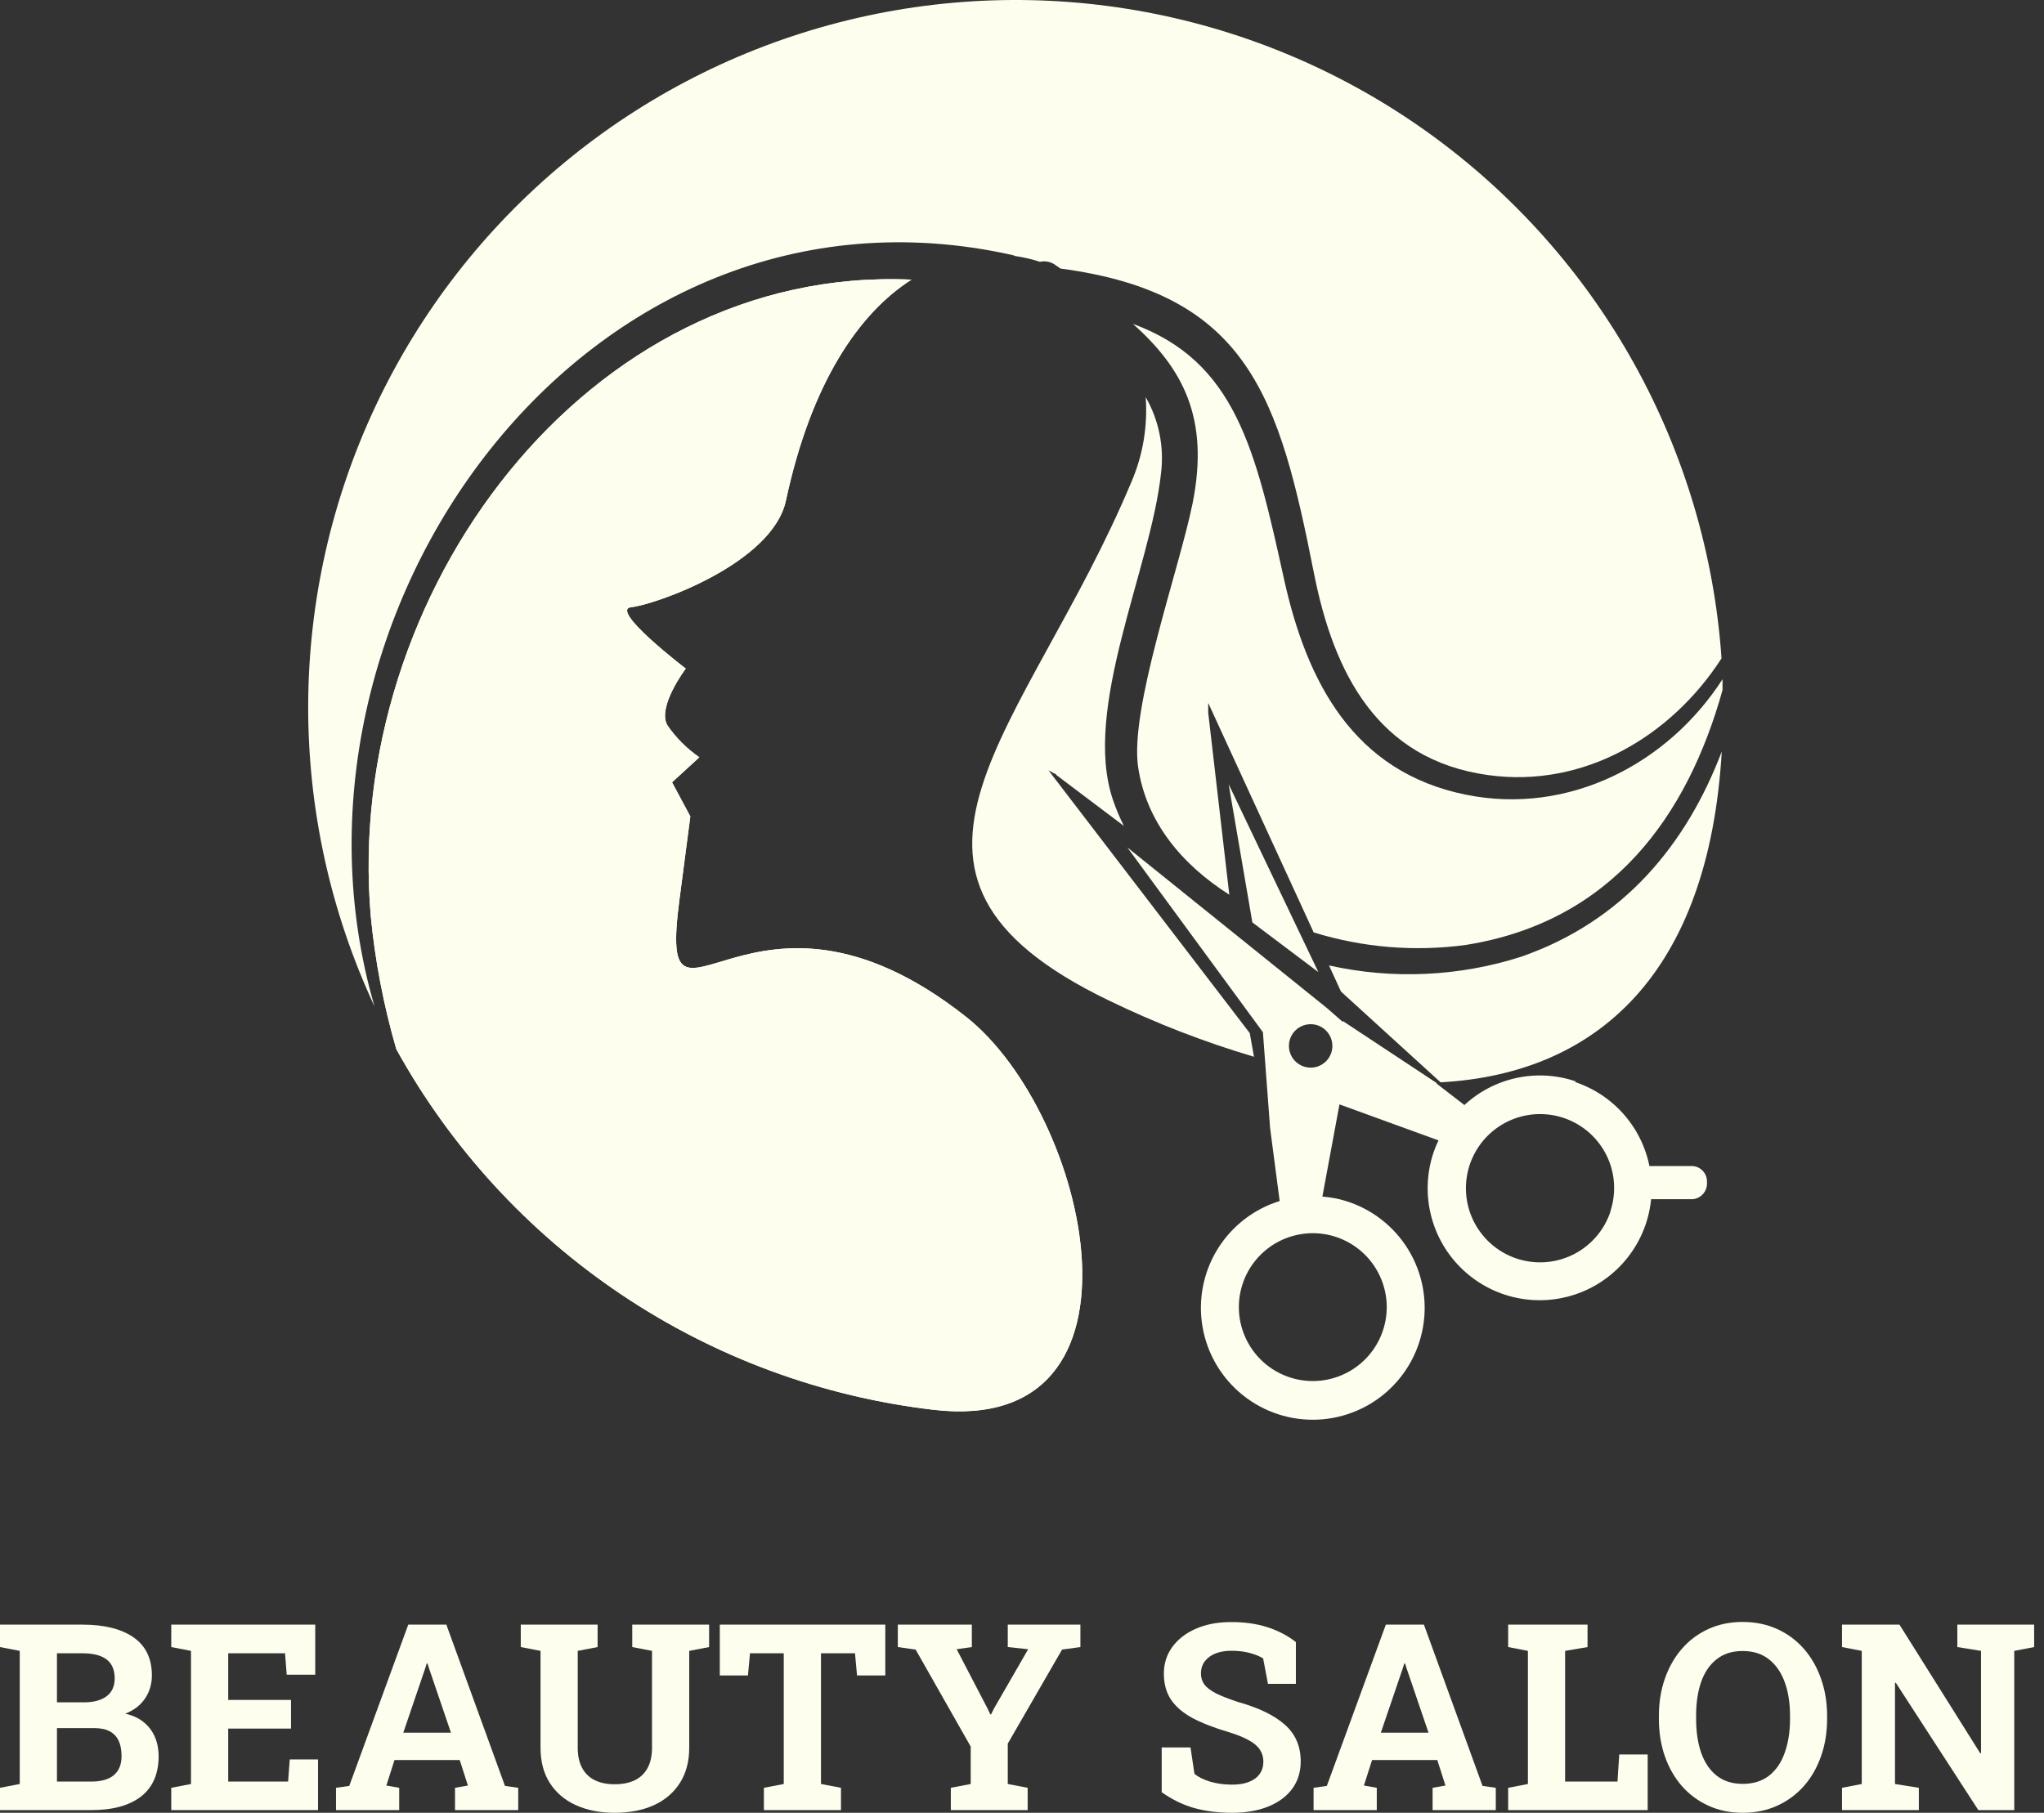<svg width="124" height="110" viewBox="0 0 124 110" fill="none" xmlns="http://www.w3.org/2000/svg">
<rect x="0" y="0" width="124" height="110" fill="#333333" stroke="none"/>
<g clip-path="url(#clip0_391_1251)">
<path d="M0 109.837V108.484L1.198 108.253V100.175L0 99.943V98.583H1.198H5.001C6.326 98.583 7.359 98.84 8.101 99.355C8.843 99.871 9.214 100.641 9.214 101.667C9.214 102.187 9.075 102.654 8.797 103.066C8.524 103.474 8.124 103.78 7.599 103.986C8.047 104.084 8.421 104.256 8.72 104.504C9.024 104.751 9.25 105.052 9.4 105.409C9.549 105.759 9.624 106.142 9.624 106.56C9.624 107.637 9.268 108.454 8.557 109.011C7.846 109.562 6.839 109.837 5.535 109.837H0ZM3.455 108.106H5.535C6.133 108.106 6.589 107.978 6.903 107.72C7.217 107.456 7.374 107.071 7.374 106.56C7.374 106.189 7.315 105.877 7.197 105.624C7.078 105.372 6.895 105.182 6.648 105.052C6.406 104.924 6.091 104.86 5.705 104.86H3.455V108.106ZM3.455 103.298H5.079C5.682 103.298 6.145 103.174 6.47 102.927C6.795 102.68 6.957 102.319 6.957 101.845C6.957 101.324 6.792 100.94 6.462 100.693C6.138 100.446 5.651 100.322 5.001 100.322H3.455V103.298Z" fill="#FEFEEF"/>
<path d="M10.389 109.837V108.484L11.587 108.253V100.175L10.389 99.943V98.583H19.124V101.62H17.393L17.292 100.322H13.845V103.151H17.655V104.89H13.845V108.106H17.478L17.578 106.761H19.294V109.837H10.389Z" fill="#FEFEEF"/>
<path d="M20.384 109.837V108.484L21.188 108.369L24.767 98.583H27.078L30.634 108.369L31.438 108.484V109.837H27.604V108.484L28.385 108.346L27.89 106.8H23.932L23.438 108.346L24.218 108.484V109.837H20.384ZM24.466 105.138H27.357L26.043 101.28L25.934 100.94H25.888L25.772 101.304L24.466 105.138Z" fill="#FEFEEF"/>
<path d="M37.29 110C36.398 110 35.612 109.845 34.932 109.536C34.257 109.227 33.731 108.779 33.355 108.191C32.979 107.604 32.791 106.889 32.791 106.05V100.175L31.593 99.943V98.583H36.254V99.943L35.048 100.175V106.05C35.048 106.544 35.138 106.957 35.319 107.286C35.499 107.616 35.757 107.864 36.092 108.028C36.427 108.188 36.826 108.269 37.29 108.269C37.764 108.269 38.168 108.188 38.503 108.028C38.843 107.864 39.104 107.616 39.284 107.286C39.464 106.957 39.555 106.544 39.555 106.05V100.175L38.356 99.943V98.583H43.018V99.943L41.812 100.175V106.05C41.812 106.889 41.621 107.606 41.24 108.198C40.864 108.787 40.335 109.235 39.655 109.544C38.98 109.848 38.192 110 37.29 110Z" fill="#FEFEEF"/>
<path d="M46.342 109.837V108.484L47.547 108.253V100.322H45.499L45.375 101.667H43.667V98.583H53.708V101.667H51.992L51.869 100.322H49.805V108.253L51.018 108.484V109.837H46.342Z" fill="#FEFEEF"/>
<path d="M57.682 109.837V108.484L58.888 108.253V105.981L55.548 100.097L54.466 99.943V98.583H58.957V99.943L58.037 100.075L59.908 103.669L60.078 104.032L60.124 104.024L60.294 103.684L62.374 100.075L61.137 99.943V98.583H65.543V99.943L64.43 100.097L61.137 105.802V108.253L62.343 108.484V109.837H57.682Z" fill="#FEFEEF"/>
<path d="M74.75 110C73.92 110 73.165 109.907 72.485 109.722C71.804 109.536 71.135 109.214 70.475 108.755V106.034H72.222L72.462 107.635C72.693 107.83 73.013 107.99 73.42 108.114C73.827 108.232 74.27 108.292 74.75 108.292C75.157 108.292 75.499 108.235 75.778 108.121C76.061 108.008 76.275 107.848 76.419 107.643C76.569 107.431 76.643 107.184 76.643 106.9C76.643 106.632 76.576 106.395 76.442 106.189C76.314 105.977 76.097 105.787 75.793 105.617C75.494 105.442 75.087 105.274 74.572 105.114C73.68 104.852 72.941 104.566 72.353 104.256C71.771 103.942 71.333 103.568 71.039 103.136C70.751 102.698 70.606 102.172 70.606 101.559C70.606 100.95 70.774 100.415 71.109 99.951C71.449 99.482 71.918 99.113 72.516 98.845C73.113 98.578 73.804 98.438 74.587 98.428C75.453 98.418 76.218 98.521 76.883 98.738C77.553 98.953 78.13 99.255 78.615 99.641V102.177H76.922L76.628 100.631C76.432 100.508 76.167 100.399 75.832 100.306C75.502 100.213 75.126 100.168 74.703 100.168C74.342 100.168 74.023 100.222 73.745 100.329C73.472 100.438 73.255 100.595 73.095 100.801C72.936 101.007 72.856 101.257 72.856 101.551C72.856 101.803 72.925 102.025 73.064 102.216C73.204 102.401 73.435 102.579 73.76 102.749C74.09 102.914 74.543 103.092 75.121 103.282C76.362 103.628 77.303 104.084 77.942 104.651C78.586 105.217 78.908 105.962 78.908 106.884C78.908 107.524 78.736 108.077 78.39 108.547C78.045 109.011 77.561 109.369 76.937 109.621C76.314 109.874 75.584 110 74.75 110Z" fill="#FEFEEF"/>
<path d="M79.689 109.837V108.484L80.493 108.369L84.072 98.583H86.383L89.939 108.369L90.743 108.484V109.837H86.909V108.484L87.689 108.346L87.195 106.8H83.237L82.742 108.346L83.523 108.484V109.837H79.689ZM83.77 105.138H86.661L85.347 101.28L85.239 100.94H85.192L85.076 101.304L83.77 105.138Z" fill="#FEFEEF"/>
<path d="M91.493 109.837V108.484L92.691 108.253V100.175L91.493 99.943V98.583H92.691H94.948H96.308V99.943L94.948 100.175V108.106H98.125L98.233 106.46H99.957V109.837H91.493Z" fill="#FEFEEF"/>
<path d="M105.724 110C104.966 110 104.276 109.859 103.652 109.575C103.029 109.292 102.49 108.895 102.037 108.385C101.588 107.869 101.243 107.266 101.001 106.576C100.758 105.88 100.637 105.119 100.637 104.295V104.125C100.637 103.306 100.758 102.55 101.001 101.86C101.243 101.164 101.588 100.559 102.037 100.043C102.485 99.528 103.021 99.129 103.645 98.845C104.268 98.562 104.959 98.42 105.716 98.42C106.479 98.42 107.175 98.562 107.803 98.845C108.432 99.129 108.973 99.528 109.426 100.043C109.88 100.559 110.228 101.164 110.47 101.86C110.718 102.55 110.841 103.306 110.841 104.125V104.295C110.841 105.119 110.718 105.88 110.47 106.576C110.228 107.266 109.88 107.869 109.426 108.385C108.973 108.895 108.432 109.292 107.803 109.575C107.18 109.859 106.487 110 105.724 110ZM105.724 108.245C106.363 108.245 106.894 108.08 107.316 107.751C107.739 107.421 108.056 106.96 108.267 106.367C108.484 105.774 108.592 105.084 108.592 104.295V104.11C108.592 103.331 108.484 102.649 108.267 102.061C108.05 101.468 107.728 101.007 107.301 100.678C106.879 100.348 106.35 100.183 105.716 100.183C105.087 100.183 104.564 100.348 104.147 100.678C103.729 101.002 103.415 101.458 103.204 102.046C102.998 102.633 102.895 103.321 102.895 104.11V104.295C102.895 105.084 102.998 105.774 103.204 106.367C103.415 106.96 103.729 107.421 104.147 107.751C104.569 108.08 105.095 108.245 105.724 108.245Z" fill="#FEFEEF"/>
<path d="M111.746 109.837V108.484L112.944 108.253V100.175L111.746 99.943V98.583H112.944H115.232L120.133 106.39L120.179 106.383V100.175L118.742 99.943V98.583H122.196H123.402V99.943L122.196 100.175V109.837H120.017L115.008 102.108L114.961 102.115V108.253L116.407 108.484V109.837H111.746Z" fill="#FEFEEF"/>
<path d="M61.397 15.471C61.463 15.484 61.528 15.506 61.588 15.537C62.099 15.61 62.602 15.726 63.092 15.886C63.244 15.852 63.401 15.85 63.554 15.878C63.707 15.906 63.853 15.965 63.983 16.051L64.332 16.295C75.777 17.813 77.611 24.171 79.708 34.765C80.902 40.821 83.56 46.111 90.295 47.034C96.094 47.832 101.384 44.679 104.437 39.95C104.002 33.665 102.187 27.553 99.124 22.048C96.06 16.544 91.821 11.781 86.71 8.098C81.599 4.415 75.739 1.903 69.547 0.739C63.356 -0.425 56.984 -0.212 50.884 1.364C44.785 2.939 39.106 5.838 34.253 9.855C29.399 13.872 25.49 18.908 22.801 24.605C20.113 30.302 18.711 36.522 18.696 42.822C18.682 49.122 20.054 55.348 22.716 61.058C15.836 37.41 35.5 9.712 61.397 15.471Z" fill="#FEFEEF"/>
<path d="M88.923 48.221C82.11 46.843 79.273 41.381 77.894 35.134C76.153 27.219 74.939 21.942 68.732 19.653C71.727 22.331 73.396 25.339 72.347 30.55C71.549 34.508 68.501 43.03 69.049 46.572C69.544 49.871 71.687 52.456 74.576 54.29L73.297 43.254V43.175V42.654L79.695 56.579C82.682 57.501 85.833 57.76 88.93 57.338C97.815 55.919 102.374 49.488 104.497 41.876C104.497 41.665 104.497 41.454 104.497 41.216C101.213 46.315 95.203 49.495 88.923 48.221Z" fill="#FEFEEF"/>
<path d="M58.587 61.685C45.46 51.342 39.853 64.924 41.219 54.594L41.879 49.541L40.77 47.47L42.426 45.952C41.671 45.43 41.016 44.775 40.493 44.02C39.834 42.911 41.602 40.57 41.602 40.57C41.602 40.57 36.905 36.981 38.303 36.843C39.702 36.704 46.879 34.204 47.683 30.352C49.22 23.195 52.109 19 55.295 16.968C35.632 16.084 20.817 36.018 22.492 55.59C22.757 58.323 23.276 61.026 24.042 63.663C27.345 69.644 32.028 74.75 37.701 78.556C43.375 82.363 49.874 84.761 56.661 85.55C70.513 87.146 66.08 67.588 58.587 61.685Z" fill="#FEFEEF"/>
<path d="M79.979 58.987L74.537 47.588L75.975 55.972L79.979 58.987Z" fill="#FEFEEF"/>
<path d="M75.816 62.687L63.607 46.744L64.009 46.962V46.929L64.101 47.041L68.178 50.115C67.923 49.605 67.703 49.078 67.518 48.538C65.638 43.004 69.807 34.534 70.434 28.716C70.632 27.117 70.306 25.497 69.504 24.099C69.632 25.856 69.336 27.619 68.64 29.237C62.287 44.409 51.245 52.984 67.254 60.702C70.096 62.082 73.045 63.227 76.074 64.125L75.816 62.687Z" fill="#FEFEEF"/>
<path d="M95.586 65.616C94.436 65.226 93.202 65.154 92.014 65.407C90.826 65.66 89.73 66.229 88.838 67.054L87.129 65.735H87.182L81.463 61.955V62.014L80.5 61.17L68.389 51.421L76.615 62.634L77.05 68.439L77.631 72.878C76.054 73.367 74.709 74.414 73.848 75.823C72.987 77.233 72.67 78.907 72.955 80.533C73.24 82.16 74.108 83.626 75.397 84.659C76.685 85.692 78.306 86.219 79.955 86.142C81.605 86.066 83.17 85.39 84.357 84.243C85.544 83.096 86.273 81.555 86.406 79.909C86.54 78.263 86.067 76.625 85.08 75.302C84.093 73.979 82.657 73.061 81.041 72.72C80.77 72.667 80.5 72.634 80.223 72.608L81.259 67.014L87.268 69.198C87.147 69.443 87.044 69.697 86.957 69.956C86.534 71.231 86.496 72.602 86.851 73.897C87.206 75.193 87.936 76.354 88.951 77.234C89.965 78.115 91.218 78.675 92.55 78.843C93.882 79.012 95.235 78.782 96.437 78.183C97.638 77.583 98.636 76.641 99.302 75.475C99.969 74.309 100.275 72.972 100.182 71.632C100.089 70.292 99.601 69.01 98.779 67.947C97.957 66.885 96.839 66.09 95.566 65.662L95.586 65.616ZM80.579 74.93C81.594 75.147 82.502 75.709 83.148 76.519C83.795 77.331 84.141 78.341 84.127 79.378C84.112 80.415 83.739 81.415 83.07 82.208C82.401 83.001 81.478 83.538 80.458 83.727C79.438 83.916 78.384 83.745 77.476 83.244C76.567 82.743 75.861 81.943 75.476 80.98C75.091 80.016 75.052 78.95 75.366 77.961C75.679 76.972 76.326 76.122 77.195 75.556C77.69 75.234 78.244 75.013 78.825 74.906C79.406 74.798 80.002 74.806 80.579 74.93ZM79.511 64.785C79.25 64.785 78.995 64.707 78.778 64.562C78.561 64.418 78.392 64.212 78.292 63.97C78.192 63.729 78.166 63.464 78.217 63.208C78.268 62.952 78.393 62.717 78.578 62.533C78.762 62.348 78.997 62.222 79.253 62.172C79.509 62.121 79.774 62.147 80.016 62.247C80.257 62.346 80.463 62.516 80.608 62.733C80.752 62.95 80.83 63.205 80.83 63.465C80.83 63.815 80.691 64.151 80.444 64.398C80.196 64.646 79.861 64.785 79.511 64.785ZM97.697 73.525C97.367 74.512 96.706 75.355 95.825 75.909C94.944 76.463 93.898 76.695 92.866 76.564C91.833 76.434 90.878 75.95 90.163 75.194C89.447 74.438 89.015 73.458 88.942 72.42C88.868 71.382 89.157 70.35 89.758 69.501C90.36 68.651 91.237 68.037 92.241 67.762C93.245 67.487 94.312 67.569 95.263 67.993C96.213 68.417 96.987 69.157 97.452 70.088C97.98 71.146 98.067 72.37 97.697 73.492V73.525Z" fill="#FEFEEF"/>
<path d="M92.274 58.057C88.506 59.261 84.486 59.443 80.625 58.584L81.351 60.167L87.393 65.675C96.891 65.154 103.66 59.079 104.451 45.603C102.314 51.23 98.501 55.893 92.274 58.057Z" fill="#FEFEEF"/>
<path fill-rule="evenodd" clip-rule="evenodd" d="M99.161 70.755C98.912 70.78 98.683 70.902 98.524 71.094C98.365 71.287 98.287 71.535 98.309 71.784C98.297 72.026 98.378 72.263 98.537 72.447C98.695 72.63 98.919 72.745 99.161 72.766H102.703C102.951 72.74 103.178 72.617 103.337 72.425C103.496 72.233 103.574 71.986 103.554 71.737C103.56 71.615 103.542 71.491 103.501 71.375C103.459 71.259 103.395 71.153 103.312 71.061C103.23 70.97 103.13 70.896 103.018 70.843C102.907 70.791 102.787 70.761 102.663 70.755H99.161Z" fill="#FEFEEF"/>
<path fill-rule="evenodd" clip-rule="evenodd" d="M55.295 16.968C35.632 16.084 20.817 36.018 22.492 55.59C22.757 58.323 23.276 61.026 24.042 63.663C27.345 69.644 32.028 74.75 37.701 78.556C43.375 82.363 49.874 84.761 56.661 85.55C70.513 87.146 66.08 67.588 58.587 61.685C45.46 51.342 39.853 64.924 41.219 54.594L41.879 49.541L40.77 47.47L42.426 45.952C41.671 45.43 41.016 44.775 40.493 44.02C39.834 42.911 41.602 40.57 41.602 40.57C41.602 40.57 36.905 36.981 38.303 36.843C39.702 36.704 46.879 34.204 47.683 30.352C49.22 23.228 52.109 19 55.295 16.968Z" fill="#FEFEEF"/>
</g>
<defs>
<clipPath id="clip0_391_1251">
<rect width="123.538" height="110" fill="white"/>
</clipPath>
</defs>
</svg>
